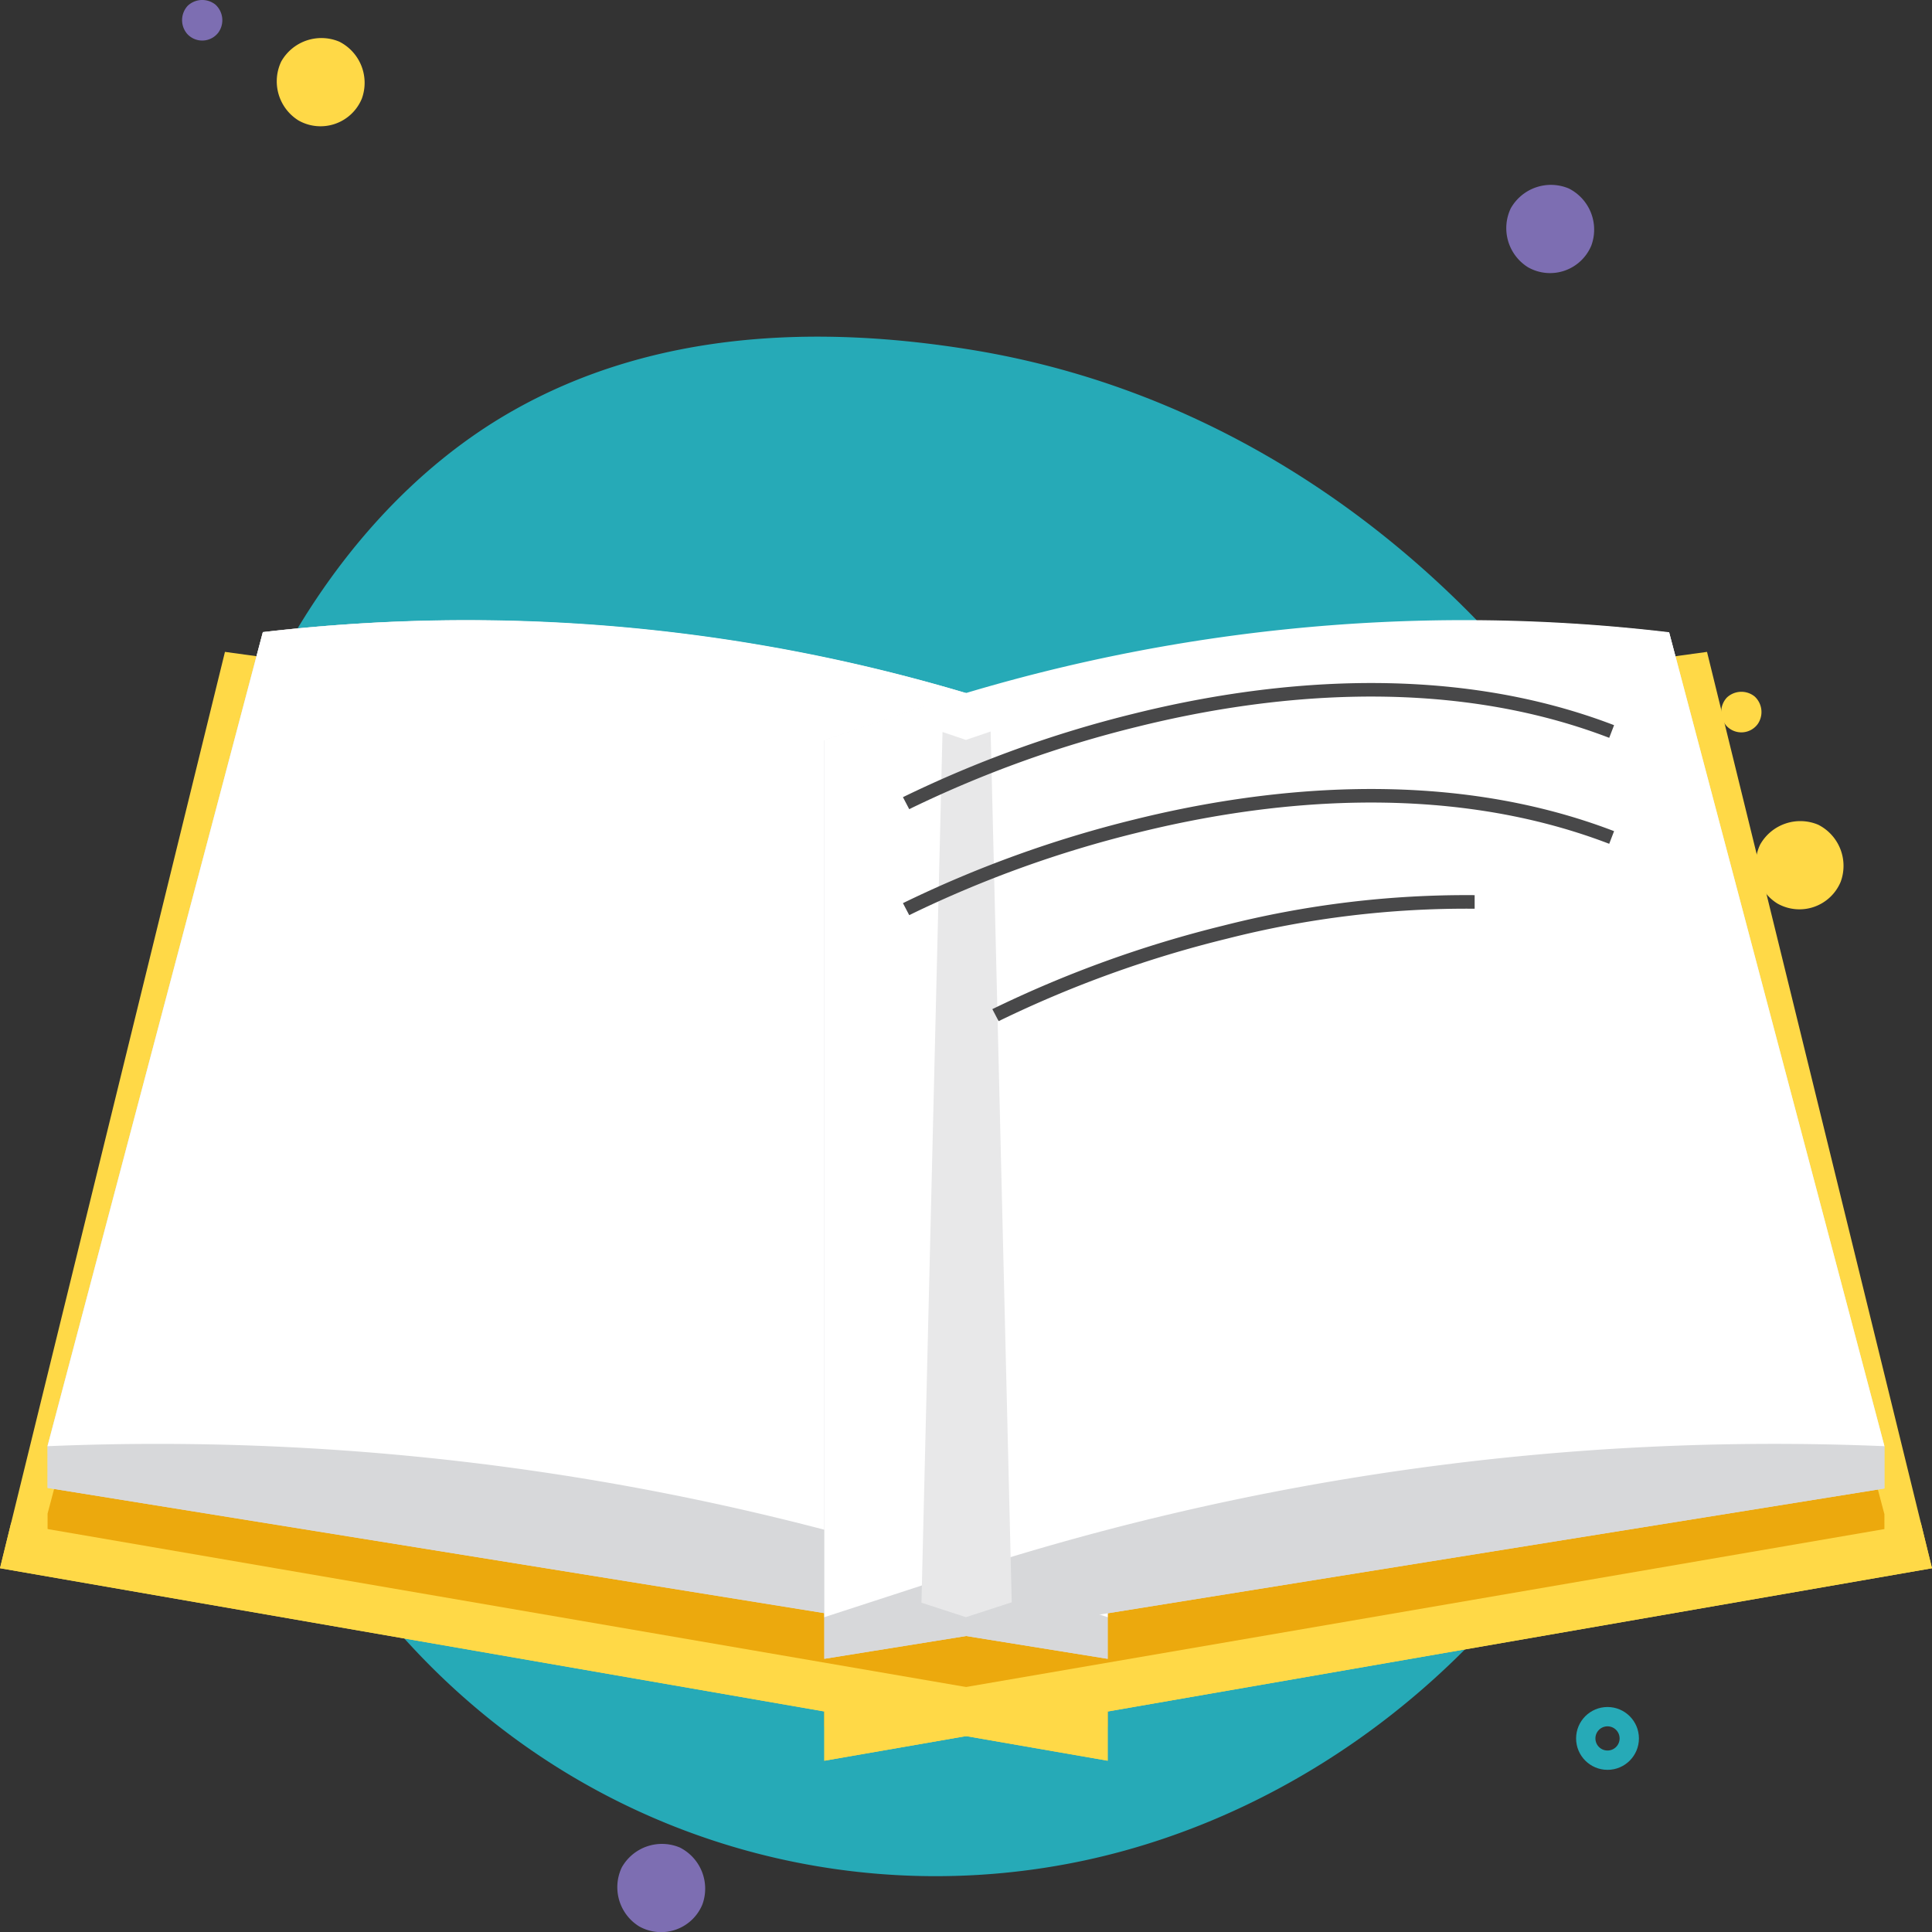 <svg xmlns="http://www.w3.org/2000/svg" width="150" height="150" viewBox="0 0 150 150">
  <rect x="0" y="0" width="150" height="150" fill="#333333" stroke="none"/>
  <g id="Grupo_1099519" data-name="Grupo 1099519" transform="translate(-1188 -525.197)">
    <path id="_12068" data-name="12068" d="M92.482,72.366C80.426,70.39,67.691,70.874,56.72,77.128,41.506,85.8,31.514,105.464,31.131,125.491s8.407,39.705,21.987,51.6a55.29,55.29,0,0,0,48.1,12.54c16.746-3.6,32.464-15.279,41.2-32.614,5.6-11.116,8.219-24.842,5.125-37.264A53.335,53.335,0,0,0,137.358,99.9C126.222,85.72,110.734,75.358,92.482,72.366Z" transform="translate(1171.019 480.003)" fill="#26aab7"/>
    <g id="Grupo_1099289" data-name="Grupo 1099289" transform="translate(1188 573.344)">
      <path id="Trazado_873312" data-name="Trazado 873312" d="M0,251.5l86,14.945V189.767l-68.534-9.41Z" transform="translate(0 -177.893)" fill="#ffd947"/>
      <path id="Trazado_873313" data-name="Trazado 873313" d="M326.614,189.768V266.45l86-14.945-17.467-71.146Z" transform="translate(-262.614 -177.894)" fill="#ffd947"/>
      <g id="Grupo_1099276" data-name="Grupo 1099276">
        <g id="Grupo_1099290" data-name="Grupo 1099290">
          <path id="Trazado_873314" data-name="Trazado 873314" d="M96.323,200.488V271.8l-3.544-.571-78.766-12.7.008-.032-.008,0,.008-.029a.013.013,0,0,0-.008,0l.008-.032h-.008l.008-.032h-.008l.008-.032h-.008l.008-.032h-.008l.008-.034h-.008l.008-.032h-.008l.008-.032h-.008l.008-.032h-.008l.008-.032h-.008l.008-.032h-.008l.008-.034h-.008l.008-.032h-.008l.008-.032h-.008l.008-.032h-.008l.008-.032h-.008l.008-.034a.01.01,0,0,1-.008,0l.008-.034h-.008l.008-.032h-.008l.008-.032h-.008l.008-.032h-.008l.008-.032h-.008l.008-.034a.01.01,0,0,0-.008,0l.008-.034h-.008l.008-.032h-.008l.008-.032h-.008l.008-.032h-.008l.008-.032h-.008l.008-.034a.01.01,0,0,0-.008,0l.008-.034h-.008l.008-.032h-.008l.008-.032h-.008l.008-.032h-.008l.008-.032h-.008l.008-.034h-.008l.008-.032h-.008l.008-.032h-.008l.008-.032h-.008l.008-.032h-.008l.008-.032h-.008l.008-.034h-.008l.008-.032h-.008l.008-.032h-.008l.008-.032h-.008l.008-.032h-.008l.008-.034a.01.01,0,0,1-.008,0l.008-.034h-.008l.008-.032h-.008l.008-.032h-.008l.008-.032h-.008l.008-.032h-.008l.008-.034a.01.01,0,0,1-.008,0l.008-.034h-.008l.008-.032h-.008l.008-.032h-.008l.008-.032h-.008l.008-.032h-.008l.008-.034a.01.01,0,0,0-.008,0l.008-.034h-.008l.008-.032h-.008l.008-.032h-.008l.008-.032h-.008l.008-.032h-.008l.008-.034a.01.01,0,0,0-.008,0l.008-.034h-.008l.008-.032h-.008l.008-.032h-.008l.008-.032h-.008l.008-.032h-.008l.008-.034h-.008l.008-.032h-.008l.008-.032h-.008l.008-.032h-.008l.008-.032h-.008l.008-.032h-.008l.008-.034h-.008l.008-.032h-.008l.008-.032h-.008l.008-.032h-.008l.008-.032h-.008l.008-.034a.01.01,0,0,1-.008,0l.008-.034h-.008l.008-.032h-.008l.008-.032h-.008l.008-.032h-.008l.008-.032h-.008l.008-.034-.008,0,.008-.034h-.008l.008-.032h-.008l.008-.032h-.008l.008-.032h-.008l.008-.032h-.008l.008-.034a.01.01,0,0,0-.008,0l.008-.034h-.008l.008-.032h-.008l.008-.032h-.008l.008-.032h-.008l.008-.032h-.008l.008-.034a.01.01,0,0,0-.008,0l.008-.034,16.71-63.16a136.424,136.424,0,0,1,59.331,6.243l4.445,1.5Z" transform="translate(-10.323 -185.89)" fill="#eca90d"/>
          <path id="Trazado_873315" data-name="Trazado 873315" d="M408.923,255.354h-.008l.008.032h-.008l.008.032h-.008l.008.032h-.008l.008.032h-.008l.008.034a.01.01,0,0,0-.008,0l.008.034h-.008l.008.032h-.008l.008.032h-.008l.008.032h-.008l.008.032h-.008l.008.034-.008,0,.008.034h-.008l.008.032h-.008l.008.032h-.008l.008.032h-.008l.008.032h-.008l.008.034a.01.01,0,0,1-.008,0l.008.034h-.008l.008.032h-.008l.008.032h-.008l.008.032h-.008l.008.032h-.008l.008.034h-.008l.008.032h-.008l.008.032h-.008l.008.032h-.008l.008.032h-.008l.008.032h-.008l.008.034h-.008l.008.032h-.008l.008.032h-.008l.008.032h-.008l.008.032h-.008l.008.034a.01.01,0,0,0-.008,0l.008.034h-.008l.008.032h-.008l.008.032h-.008l.008.032h-.008l.008.032h-.008l.008.034a.01.01,0,0,0-.008,0l.008.034h-.008l.008.032h-.008l.008.032h-.008l.008.032h-.008l.008.032h-.008l.008.034a.01.01,0,0,1-.008,0l.008.034h-.008l.008.032h-.008l.008.032h-.008l.008.032h-.008l.008.032h-.008l.008.034a.01.01,0,0,1-.008,0l.008.034h-.008l.008.032h-.008l.008.032h-.008l.008.032h-.008l.008.032h-.008l.008.034h-.008l.008.032h-.008l.008.032h-.008l.008.032h-.008l.008.032h-.008l.008.032h-.008l.008.034h-.008l.008.032h-.008l.008.032h-.008l.008.032h-.008l.008.032h-.008l.008.034a.01.01,0,0,0-.008,0l.008.034h-.008l.008.032h-.008l.008.032h-.008l.008.032h-.008l.008.032h-.008l.008.034a.01.01,0,0,0-.008,0l.008.034h-.008l.008.032h-.008l.008.032h-.008l.008.032h-.008l.008.032h-.008l.008.034a.01.01,0,0,1-.008,0l.008.034h-.008l.008.032h-.008l.008.032h-.008l.008.032h-.008l.008.032h-.008l.008.034h-.008l.008.032h-.008l.008.032h-.008l.008.032h-.008l.008.032h-.008l.008.032h-.008l.008.034h-.008l.008.032h-.008l.008.032h-.008l.008.032h-.008l.008.032a.013.013,0,0,0-.008,0l.008.029-.008,0,.008.032L330.262,271.21v0l-3.649.587V200.485l1.922-.648,4.339-1.467a136.645,136.645,0,0,1,43.68-7.162,132.986,132.986,0,0,1,15.651.919l16.71,63.16.008.034a.01.01,0,0,0-.008,0Z" transform="translate(-262.614 -185.888)" fill="#eca90d"/>
          <path id="Trazado_873316" data-name="Trazado 873316" d="M96.323,180.488V251.8l-3.544-.571-78.766-12.7.008-.032-.008,0,.008-.029a.013.013,0,0,0-.008,0l.008-.032h-.008l.008-.032h-.008l.008-.032h-.008l.008-.032h-.008l.008-.034h-.008l.008-.032h-.008l.008-.032h-.008l.008-.032h-.008l.008-.032h-.008l.008-.032h-.008l.008-.034h-.008l.008-.032h-.008l.008-.032h-.008l.008-.032h-.008l.008-.032h-.008l.008-.034a.01.01,0,0,1-.008,0l.008-.034h-.008l.008-.032h-.008l.008-.032h-.008l.008-.032h-.008l.008-.032h-.008l.008-.034a.01.01,0,0,0-.008,0l.008-.034h-.008l.008-.032h-.008l.008-.032h-.008l.008-.032h-.008l.008-.032h-.008l.008-.034a.01.01,0,0,0-.008,0l.008-.034h-.008l.008-.032h-.008l.008-.032h-.008l.008-.032h-.008l.008-.032h-.008l.008-.034h-.008l.008-.032h-.008l.008-.032h-.008l.008-.032h-.008l.008-.032h-.008l.008-.032h-.008l.008-.034h-.008l.008-.032h-.008l.008-.032h-.008l.008-.032h-.008l.008-.032h-.008l.008-.034a.01.01,0,0,1-.008,0l.008-.034h-.008l.008-.032h-.008l.008-.032h-.008l.008-.032h-.008l.008-.032h-.008l.008-.034a.01.01,0,0,1-.008,0l.008-.034h-.008l.008-.032h-.008l.008-.032h-.008l.008-.032h-.008l.008-.032h-.008l.008-.034a.01.01,0,0,0-.008,0l.008-.034h-.008l.008-.032h-.008l.008-.032h-.008l.008-.032h-.008l.008-.032h-.008l.008-.034a.01.01,0,0,0-.008,0l.008-.034h-.008l.008-.032h-.008l.008-.032h-.008l.008-.032h-.008l.008-.032h-.008l.008-.034h-.008l.008-.032h-.008l.008-.032h-.008l.008-.032h-.008l.008-.032h-.008l.008-.032h-.008l.008-.034h-.008l.008-.032h-.008l.008-.032h-.008l.008-.032h-.008l.008-.032h-.008l.008-.034a.01.01,0,0,1-.008,0l.008-.034h-.008l.008-.032h-.008l.008-.032h-.008l.008-.032h-.008l.008-.032h-.008l.008-.034-.008,0,.008-.034h-.008l.008-.032h-.008l.008-.032h-.008l.008-.032h-.008l.008-.032h-.008l.008-.034a.01.01,0,0,0-.008,0l.008-.034h-.008l.008-.032h-.008l.008-.032h-.008l.008-.032h-.008l.008-.032h-.008l.008-.034a.01.01,0,0,0-.008,0l.008-.034,16.71-63.16a136.424,136.424,0,0,1,59.331,6.243l4.445,1.5Z" transform="translate(-10.323 -171.156)" fill="#d7d8da"/>
          <path id="Trazado_873317" data-name="Trazado 873317" d="M408.923,235.354h-.008l.008.032h-.008l.008.032h-.008l.008.032h-.008l.008.032h-.008l.008.034a.01.01,0,0,0-.008,0l.008.034h-.008l.008.032h-.008l.008.032h-.008l.008.032h-.008l.008.032h-.008l.008.034-.008,0,.008.034h-.008l.008.032h-.008l.008.032h-.008l.008.032h-.008l.008.032h-.008l.008.034a.01.01,0,0,1-.008,0l.008.034h-.008l.008.032h-.008l.008.032h-.008l.008.032h-.008l.008.032h-.008l.008.034h-.008l.008.032h-.008l.008.032h-.008l.008.032h-.008l.008.032h-.008l.008.032h-.008l.008.034h-.008l.008.032h-.008l.008.032h-.008l.008.032h-.008l.008.032h-.008l.008.034a.01.01,0,0,0-.008,0l.008.034h-.008l.008.032h-.008l.008.032h-.008l.008.032h-.008l.008.032h-.008l.008.034a.01.01,0,0,0-.008,0l.008.034h-.008l.008.032h-.008l.008.032h-.008l.008.032h-.008l.008.032h-.008l.008.034a.01.01,0,0,1-.008,0l.008.034h-.008l.008.032h-.008l.008.032h-.008l.008.032h-.008l.008.032h-.008l.008.034a.01.01,0,0,1-.008,0l.008.034h-.008l.008.032h-.008l.008.032h-.008l.008.032h-.008l.008.032h-.008l.008.034h-.008l.008.032h-.008l.008.032h-.008l.008.032h-.008l.008.032h-.008l.008.032h-.008l.008.034h-.008l.008.032h-.008l.008.032h-.008l.008.032h-.008l.008.032h-.008l.008.034a.01.01,0,0,0-.008,0l.008.034h-.008l.008.032h-.008l.008.032h-.008l.008.032h-.008l.008.032h-.008l.008.034a.01.01,0,0,0-.008,0l.008.034h-.008l.008.032h-.008l.008.032h-.008l.008.032h-.008l.008.032h-.008l.008.034a.01.01,0,0,1-.008,0l.008.034h-.008l.008.032h-.008l.008.032h-.008l.008.032h-.008l.008.032h-.008l.008.034h-.008l.008.032h-.008l.008.032h-.008l.008.032h-.008l.008.032h-.008l.008.032h-.008l.008.034h-.008l.008.032h-.008l.008.032h-.008l.008.032h-.008l.008.032a.013.013,0,0,0-.008,0l.008.029-.008,0,.008.032L330.262,251.21v0l-3.649.587V180.485l1.922-.648,4.339-1.467a136.645,136.645,0,0,1,43.68-7.162,132.99,132.99,0,0,1,15.651.919l16.71,63.16.008.034a.01.01,0,0,0-.008,0Z" transform="translate(-262.614 -171.154)" fill="#d7d8da"/>
          <path id="Trazado_873318" data-name="Trazado 873318" d="M96.323,180.488V251.8l-3.544-.571-78.766-12.7.008-.032-.008,0,.008-.029a.013.013,0,0,0-.008,0l.008-.032h-.008l.008-.032h-.008l.008-.032h-.008l.008-.032h-.008l.008-.034h-.008l.008-.032h-.008l.008-.032h-.008l.008-.032h-.008l.008-.032h-.008l.008-.032h-.008l.008-.034h-.008l.008-.032h-.008l.008-.032h-.008l.008-.032h-.008l.008-.032h-.008l.008-.034a.01.01,0,0,1-.008,0l.008-.034h-.008l.008-.032h-.008l.008-.032h-.008l.008-.032h-.008l.008-.032h-.008l.008-.034a.01.01,0,0,0-.008,0l.008-.034h-.008l.008-.032h-.008l.008-.032h-.008l.008-.032h-.008l.008-.032h-.008l.008-.034a.01.01,0,0,0-.008,0l.008-.034h-.008l.008-.032h-.008l.008-.032h-.008l.008-.032h-.008l.008-.032h-.008l.008-.034h-.008l.008-.032h-.008l.008-.032h-.008l.008-.032h-.008l.008-.032h-.008l.008-.032h-.008l.008-.034h-.008l.008-.032h-.008l.008-.032h-.008l.008-.032h-.008l.008-.032h-.008l.008-.034a.01.01,0,0,1-.008,0l.008-.034h-.008l.008-.032h-.008l.008-.032h-.008l.008-.032h-.008l.008-.032h-.008l.008-.034a.01.01,0,0,1-.008,0l.008-.034h-.008l.008-.032h-.008l.008-.032h-.008l.008-.032h-.008l.008-.032h-.008l.008-.034a.01.01,0,0,0-.008,0l.008-.034h-.008l.008-.032h-.008l.008-.032h-.008l.008-.032h-.008l.008-.032h-.008l.008-.034a.01.01,0,0,0-.008,0l.008-.034h-.008l.008-.032h-.008l.008-.032h-.008l.008-.032h-.008l.008-.032h-.008l.008-.034h-.008l.008-.032h-.008l.008-.032h-.008l.008-.032h-.008l.008-.032h-.008l.008-.032h-.008l.008-.034h-.008l.008-.032h-.008l.008-.032h-.008l.008-.032h-.008l.008-.032h-.008l.008-.034a.01.01,0,0,1-.008,0l.008-.034h-.008l.008-.032h-.008l.008-.032h-.008l.008-.032h-.008l.008-.032h-.008l.008-.034-.008,0,.008-.034h-.008l.008-.032h-.008l.008-.032h-.008l.008-.032h-.008l.008-.032h-.008l.008-.034a.01.01,0,0,0-.008,0l.008-.034h-.008l.008-.032h-.008l.008-.032h-.008l.008-.032h-.008l.008-.032h-.008l.008-.034a.01.01,0,0,0-.008,0l.008-.034,16.71-63.16a136.424,136.424,0,0,1,59.331,6.243l4.445,1.5Z" transform="translate(-10.323 -171.156)" fill="#d7d8da"/>
          <path id="Trazado_873319" data-name="Trazado 873319" d="M96.323,180.3v68.11l-3.452-1.124-7.128-2.317a204.239,204.239,0,0,0-71.723-9.835h-.008L30.73,171.939a135.055,135.055,0,0,1,59.334,6.233l4.442,1.511Z" transform="translate(-10.323 -170.999)" fill="#fff"/>
          <path id="Trazado_873320" data-name="Trazado 873320" d="M408.923,235.354h-.008l.008.032h-.008l.008.032h-.008l.008.032h-.008l.008.032h-.008l.008.034a.01.01,0,0,0-.008,0l.008.034h-.008l.008.032h-.008l.008.032h-.008l.008.032h-.008l.008.032h-.008l.008.034-.008,0,.008.034h-.008l.008.032h-.008l.008.032h-.008l.008.032h-.008l.008.032h-.008l.008.034a.01.01,0,0,1-.008,0l.008.034h-.008l.008.032h-.008l.008.032h-.008l.008.032h-.008l.008.032h-.008l.008.034h-.008l.008.032h-.008l.008.032h-.008l.008.032h-.008l.008.032h-.008l.008.032h-.008l.008.034h-.008l.008.032h-.008l.008.032h-.008l.008.032h-.008l.008.032h-.008l.008.034a.01.01,0,0,0-.008,0l.008.034h-.008l.008.032h-.008l.008.032h-.008l.008.032h-.008l.008.032h-.008l.008.034a.01.01,0,0,0-.008,0l.008.034h-.008l.008.032h-.008l.008.032h-.008l.008.032h-.008l.008.032h-.008l.008.034a.01.01,0,0,1-.008,0l.008.034h-.008l.008.032h-.008l.008.032h-.008l.008.032h-.008l.008.032h-.008l.008.034a.01.01,0,0,1-.008,0l.008.034h-.008l.008.032h-.008l.008.032h-.008l.008.032h-.008l.008.032h-.008l.008.034h-.008l.008.032h-.008l.008.032h-.008l.008.032h-.008l.008.032h-.008l.008.032h-.008l.008.034h-.008l.008.032h-.008l.008.032h-.008l.008.032h-.008l.008.032h-.008l.008.034a.01.01,0,0,0-.008,0l.008.034h-.008l.008.032h-.008l.008.032h-.008l.008.032h-.008l.008.032h-.008l.008.034a.01.01,0,0,0-.008,0l.008.034h-.008l.008.032h-.008l.008.032h-.008l.008.032h-.008l.008.032h-.008l.008.034a.01.01,0,0,1-.008,0l.008.034h-.008l.008.032h-.008l.008.032h-.008l.008.032h-.008l.008.032h-.008l.008.034h-.008l.008.032h-.008l.008.032h-.008l.008.032h-.008l.008.032h-.008l.008.032h-.008l.008.034h-.008l.008.032h-.008l.008.032h-.008l.008.032h-.008l.008.032a.013.013,0,0,0-.008,0l.008.029-.008,0,.008.032L330.262,251.21v0l-3.649.587V180.485l1.922-.648,4.339-1.467a136.645,136.645,0,0,1,43.68-7.162,132.99,132.99,0,0,1,15.651.919l16.71,63.16.008.034a.01.01,0,0,0-.008,0Z" transform="translate(-262.614 -171.154)" fill="#d7d8da"/>
          <path id="Trazado_873321" data-name="Trazado 873321" d="M408.923,235.133h-.008a204.247,204.247,0,0,0-71.723,9.835l-7.022,2.286-3.557,1.156V180.3l1.92-.653,4.342-1.475a135.044,135.044,0,0,1,59.331-6.233Z" transform="translate(-262.614 -170.999)" fill="#fff"/>
          <path id="Trazado_873322" data-name="Trazado 873322" d="M320.512,271.446l-3.557,1.156-3.452-1.124,1.635-67.568v-.034l1.817.616,1.92-.653,0,.037Z" transform="translate(-241.962 -195.192)" fill="#e8e8e9"/>
          <path id="Trazado_873323" data-name="Trazado 873323" d="M86,455.633,0,440.687l.866-3.528L86,451.8Z" transform="translate(0 -367.077)" fill="#ffd947"/>
          <path id="Trazado_873324" data-name="Trazado 873324" d="M326.614,455.633l86-14.945-.866-3.528L326.614,451.8Z" transform="translate(-262.615 -367.077)" fill="#ffd947"/>
          <path id="Trazado_873325" data-name="Trazado 873325" d="M350.287,199.339l-.489-.933a89.776,89.776,0,0,1,17.953-6.49c9.663-2.4,23.97-4.2,37.259.9l-.377.983c-13.032-5-27.111-3.227-36.627-.863a88.5,88.5,0,0,0-17.718,6.4" transform="translate(-279.694 -184.661)" fill="#484849"/>
          <path id="Trazado_873326" data-name="Trazado 873326" d="M350.287,230.591l-.489-.933a89.765,89.765,0,0,1,17.953-6.49c9.663-2.4,23.971-4.2,37.259.9l-.377.983c-13.032-5-27.111-3.228-36.627-.863a88.489,88.489,0,0,0-17.718,6.4" transform="translate(-279.694 -207.685)" fill="#484849"/>
          <path id="Trazado_873327" data-name="Trazado 873327" d="M387.244,252.065a76.427,76.427,0,0,0-19.493,2.36,89.762,89.762,0,0,0-17.953,6.49l.489.933a88.5,88.5,0,0,1,17.719-6.4,75.361,75.361,0,0,1,19.239-2.329Z" transform="translate(-272.753 -230.713)" fill="#484849"/>
        </g>
      </g>
    </g>
    <g id="Grupo_1099024" data-name="Grupo 1099024" transform="translate(1202.138 675.197) rotate(-90)">
      <path id="Trazado_873104" data-name="Trazado 873104" d="M.647,2.832A1.64,1.64,0,0,0,2.79,2.59,1.64,1.64,0,0,0,2.7.434,1.641,1.641,0,0,0,.541.376,1.573,1.573,0,0,0,.647,2.832Z" transform="translate(38.974 103.117)" fill="#fff"/>
      <path id="Trazado_873105" data-name="Trazado 873105" d="M.646,2.832A1.64,1.64,0,0,0,2.791,2.59,1.641,1.641,0,0,0,2.7.434,1.641,1.641,0,0,0,.541.376,1.573,1.573,0,0,0,.646,2.832Z" transform="translate(93.138 119.498)" fill="#ffd947"/>
      <path id="Trazado_873106" data-name="Trazado 873106" d="M.647,2.832A1.639,1.639,0,0,0,2.79,2.59,1.641,1.641,0,0,0,2.7.434,1.641,1.641,0,0,0,.541.376,1.573,1.573,0,0,0,.647,2.832Z" transform="translate(146.85)" fill="#7d6eb2"/>
      <path id="Trazado_873109" data-name="Trazado 873109" d="M2.129,6.609a3.577,3.577,0,0,0,4.43-1.75A3.579,3.579,0,0,0,5.014.353,3.578,3.578,0,0,0,.442,1.692,3.468,3.468,0,0,0,2.129,6.609Z" transform="translate(128.808 102.803)" fill="#7d6eb2"/>
      <path id="Trazado_873110" data-name="Trazado 873110" d="M2.13,6.609a3.577,3.577,0,0,0,4.43-1.75A3.578,3.578,0,0,0,5.014.354,3.577,3.577,0,0,0,.443,1.691,3.468,3.468,0,0,0,2.13,6.609Z" transform="translate(79.41 122.164)" fill="#ffd947"/>
      <path id="Trazado_873111" data-name="Trazado 873111" d="M2.13,6.609a3.576,3.576,0,0,0,4.43-1.75A3.577,3.577,0,0,0,5.014.354,3.576,3.576,0,0,0,.443,1.691,3.468,3.468,0,0,0,2.13,6.609Z" transform="translate(0 33.783)" fill="#7d6eb2"/>
      <path id="Trazado_873113" data-name="Trazado 873113" d="M2.129,6.609a3.578,3.578,0,0,0,4.43-1.75A3.579,3.579,0,0,0,5.015.353,3.578,3.578,0,0,0,.442,1.692,3.468,3.468,0,0,0,2.129,6.609Z" transform="translate(140.207 7.343)" fill="#ffd947"/>
      <circle id="Elipse_11485" data-name="Elipse 11485" cx="1.689" cy="1.689" r="1.689" transform="translate(13.34 108.98)" fill="none" stroke="#26aab7" stroke-linecap="round" stroke-linejoin="round" stroke-width="1.5"/>
    </g>
  </g>
</svg>
